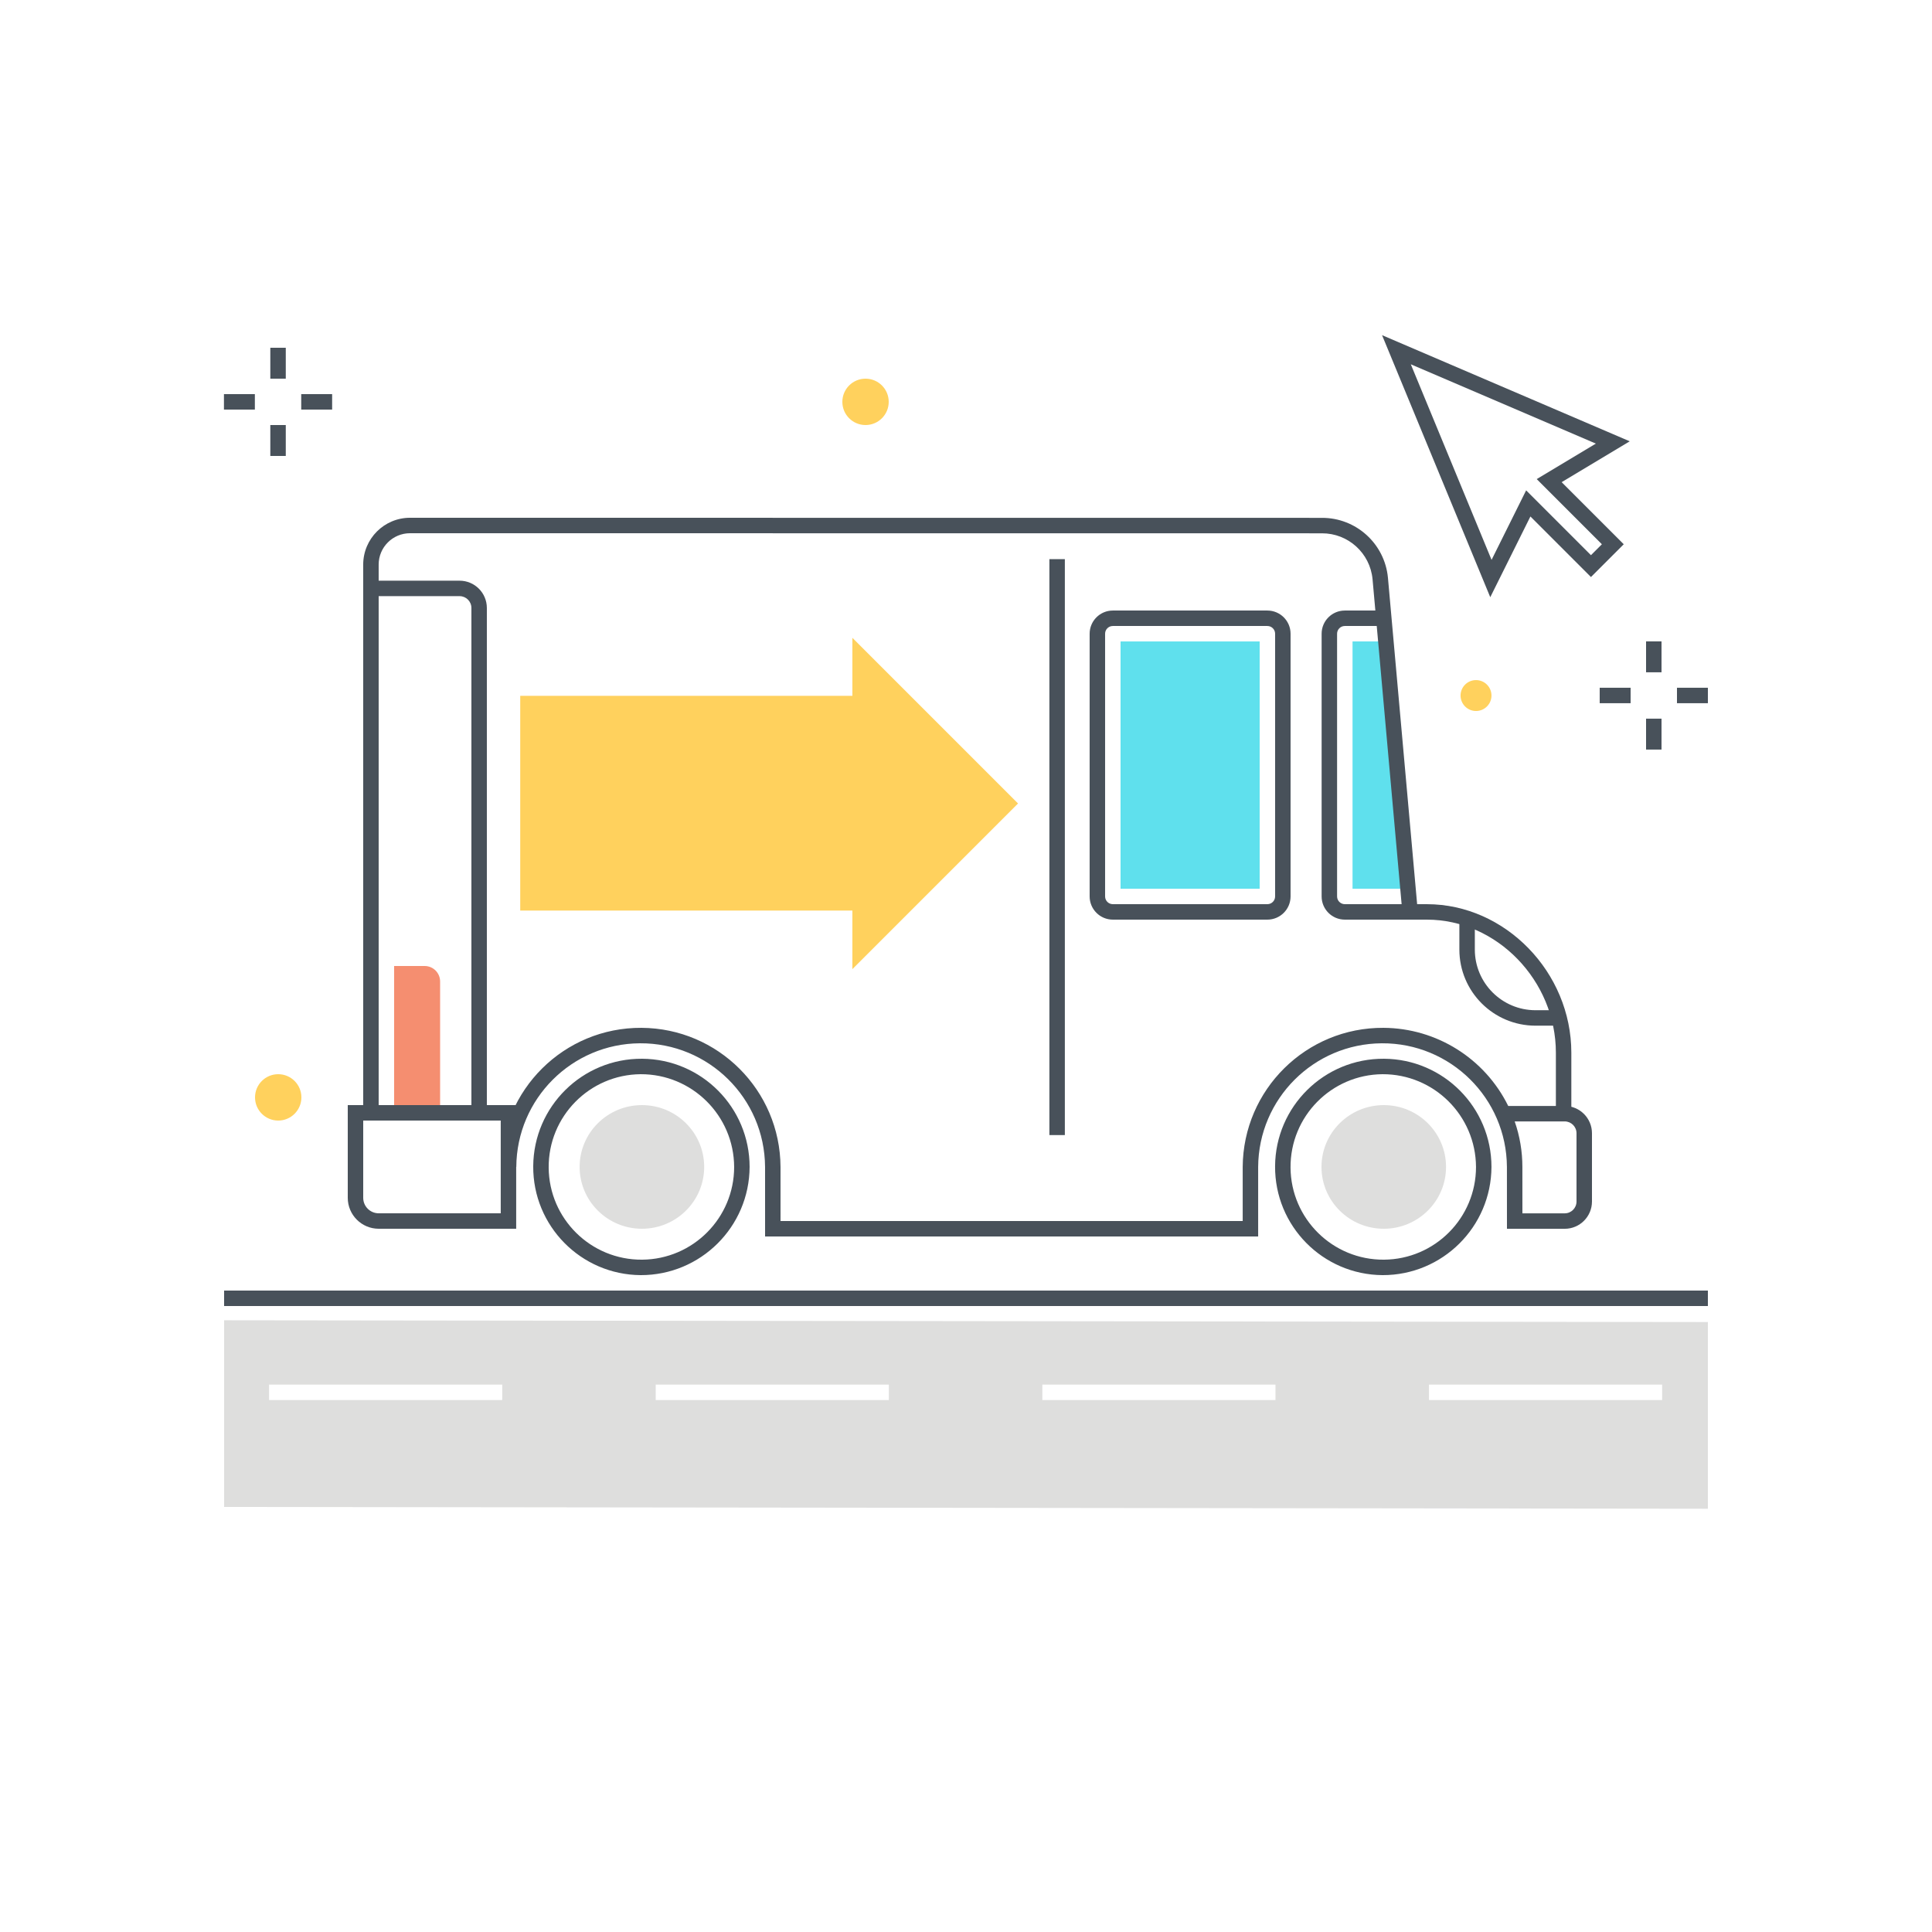 <svg xmlns="http://www.w3.org/2000/svg" width="250" height="250" viewBox="0 0 250 250">
  <g fill="none" fill-rule="evenodd">
    <path fill="#F58E70" d="M56.95,143.999 L56.95,127 C56.95,125.895 56.055,125 54.95,125 L51,125 L51,143.999 L56.95,143.999"/>
    <polyline fill="#5FE0ED" points="179.796 83.003 175.017 83.003 175.017 115 182.194 115 179.796 83.003"/>
    <polygon fill="#48515A" points="28.999 168.999 220.999 168.999 220.999 166.999 28.999 166.999"/>
    <path fill="#48515A" d="M203.33,144.111 L201.33,144.111 L201.33,136.224 C201.33,126.888 193.689,119.001 184.645,119.001 L181.548,119.001 L177.606,74.935 C177.282,71.566 174.445,68.999 171.06,69.01 L53.052,68.999 C50.815,69.002 49.002,70.815 48.999,73.052 L48.999,144.081 L46.999,144.081 L46.999,73.052 C47.003,69.711 49.711,67.003 53.052,66.999 L171.06,67.01 C175.478,66.996 179.179,70.351 179.598,74.749 L183.377,117.001 L184.645,117.001 C194.773,117.001 203.33,125.804 203.33,136.224 L203.33,144.111"/>
    <path fill="#48515A" d="M178.9,139.001 C172.272,139.053 166.942,144.468 166.995,151.095 C167.047,157.723 172.462,163.053 179.09,163.001 C185.68,162.948 190.995,157.591 190.995,151.001 C190.961,144.35 185.55,138.982 178.9,139.001 Z M178.9,165.001 C171.168,164.948 164.942,158.638 164.995,150.906 C165.047,143.174 171.358,136.948 179.09,137.001 C186.785,137.053 192.995,143.305 192.995,151.001 C192.96,158.755 186.654,165.018 178.9,165.001 Z"/>
    <path fill="#DEDEDD" d="M179.059,143 C183.509,143 187.117,146.582 187.117,151 C187.117,155.418 183.509,159 179.059,159 C174.608,159 171,155.418 171,151 C171,146.582 174.608,143 179.059,143"/>
    <path fill="#48515A" d="M201.211 132.722L198.684 132.722C193.251 132.715 188.848 128.313 188.842 122.879L188.842 118.826 190.842 118.826 190.842 122.878C190.847 127.208 194.355 130.716 198.684 130.722L201.211 130.722 201.211 132.722M62.999 144.142L61 144.142 61 78.667C60.999 77.825 60.316 77.142 59.473 77.141L47.633 77.141 47.633 75.141 59.473 75.141C61.42 75.143 62.997 76.721 62.999 78.667L62.999 144.142"/>
    <polyline fill="#FFD15D" points="131.735 103.97 110.299 82.533 110.299 90.037 67.317 90.037 67.317 117.829 110.299 117.829 110.299 125.406 131.735 103.97"/>
    <polygon fill="#48515A" points="135.791 146.878 137.791 146.878 137.791 72.353 135.791 72.353"/>
    <path fill="#48515A" d="M82.904,139.001 C76.277,139.053 70.947,144.468 70.999,151.095 C71.051,157.723 76.467,163.053 83.094,163.001 C89.684,162.948 94.999,157.591 94.999,151.001 C94.966,144.35 89.555,138.982 82.904,139.001 Z M82.904,165.001 C75.172,164.948 68.947,158.638 68.999,150.906 C69.052,143.174 75.362,136.948 83.094,137.001 C90.789,137.053 96.999,143.305 96.999,151.001 C96.964,158.755 90.659,165.018 82.904,165.001 Z"/>
    <path fill="#DEDEDD" d="M83.063,143 C87.514,143 91.121,146.582 91.121,151 C91.121,155.418 87.514,159 83.063,159 C78.612,159 75.004,155.418 75.004,151 C75.004,146.582 78.612,143 83.063,143"/>
    <path fill="#48515A" d="M143.999,81.003 C143.447,81.004 143,81.451 142.999,82.003 L142.999,116 C143,116.552 143.447,116.999 143.999,117 L163.999,117 C164.551,116.999 164.999,116.552 164.999,116 L164.999,82.003 C164.999,81.451 164.551,81.004 163.999,81.003 L143.999,81.003 Z M163.999,119 L143.999,119 C142.343,118.998 141.001,117.656 140.999,116 L140.999,82.003 C141.001,80.347 142.343,79.005 143.999,79.003 L163.999,79.003 C165.656,79.005 166.998,80.347 166.999,82.003 L166.999,116 C166.998,117.656 165.656,118.998 163.999,119 Z"/>
    <polygon fill="#5FE0ED" points="144.999 114.999 162.999 114.999 162.999 83.003 144.999 83.003"/>
    <path fill="#48515A" d="M183.011,119 L174.018,119 C172.361,118.998 171.019,117.656 171.018,116 L171.018,82.003 C171.019,80.347 172.361,79.005 174.018,79.003 L179.008,79.003 L179.008,81.003 L174.018,81.003 C173.466,81.004 173.018,81.451 173.018,82.003 L173.018,116 C173.018,116.552 173.466,116.999 174.018,117 L183.011,117 L183.011,119"/>
    <polygon fill="#48515A" points="34.979 49 36.979 49 36.979 45 34.979 45"/>
    <polygon fill="#48515A" points="34.979 59 36.979 59 36.979 55 34.979 55"/>
    <polygon fill="#48515A" points="38.978 53 42.978 53 42.978 51 38.978 51"/>
    <polygon fill="#48515A" points="28.979 53 32.979 53 32.979 51 28.979 51"/>
    <polygon fill="#48515A" points="213 86.994 215 86.994 215 82.994 213 82.994"/>
    <polygon fill="#48515A" points="213 96.994 215 96.994 215 92.994 213 92.994"/>
    <polygon fill="#48515A" points="217 90.994 221 90.994 221 88.994 217 88.994"/>
    <polygon fill="#48515A" points="207 90.994 211 90.994 211 88.994 207 88.994"/>
    <path fill="#DEDEDD" d="M184.908,181.166 L215.078,181.166 L215.078,179.166 L184.908,179.166 L184.908,181.166 Z M134.878,181.166 L165.048,181.166 L165.048,179.166 L134.878,179.166 L134.878,181.166 Z M84.848,181.166 L115.018,181.166 L115.018,179.166 L84.848,179.166 L84.848,181.166 Z M34.818,181.166 L64.988,181.166 L64.988,179.166 L34.818,179.166 L34.818,181.166 Z M28.999,170.842 L28.999,195 L220.999,195.231 L220.999,171.072 L28.999,170.842 Z"/>
    <path fill="#FFD15D" d="M190.996 88.003C192.101 88.003 192.996 88.898 192.996 90.003 192.996 91.108 192.101 92.003 190.996 92.003 189.892 92.003 188.996 91.108 188.996 90.003 188.996 88.898 189.892 88.003 190.996 88.003M36 139C37.657 139 39 140.343 39 142 39 143.657 37.657 145 36 145 34.343 145 33 143.657 33 142 33 140.343 34.343 139 36 139M112 49C113.657 49 115 50.343 115 52 115 53.657 113.657 55 112 55 110.343 55 109 53.657 109 52 109 50.343 110.343 49 112 49"/>
    <path fill="#48515A" d="M196.999,157.005 L202.474,157.005 C203.316,157.005 203.999,156.322 204,155.479 L204,146.638 C203.999,145.795 203.316,145.112 202.474,145.111 L196,145.111 C196.661,147.005 196.997,148.995 196.995,151.001 L196.999,157.005 Z M162.805,160 L99.001,160 L98.999,151.001 C98.947,142.111 91.697,134.948 82.808,135.001 C73.994,135.054 66.862,142.186 66.809,151.001 L64.809,151.001 C64.862,141.007 73.007,132.948 83,133.001 C92.919,133.054 100.947,141.082 100.999,151.001 L101,158 L160.805,158 L160.805,151.001 C160.866,140.998 169.024,132.94 179.026,133.001 C185.885,133.043 192.133,136.957 195.163,143.111 L202.474,143.111 C204.42,143.114 205.998,144.691 206,146.638 L206,155.479 C205.998,157.426 204.42,159.003 202.474,159.005 L195,159.005 L194.995,151.001 C194.942,142.112 187.693,134.949 178.804,135.002 C169.99,135.054 162.857,142.186 162.805,151.001 L162.805,160 Z"/>
    <path fill="#48515A" d="M47 145.001L47 155C47.002 156.104 47.896 156.999 49.001 157L64.794 157 64.794 145.001 47 145.001zM66.794 159L49.001 159C46.792 158.997 45.003 157.208 45 155L45 143.001 66.794 143.001 66.794 159zM182.557 47.139L193.008 72.448 197.481 63.453 205.868 71.84 207.283 70.426 198.852 61.995 206.505 57.403 182.557 47.139zM192.839 77.279L178.836 43.369 210.888 57.105 202.077 62.392 210.111 70.426 205.868 74.668 198.034 66.833 192.839 77.279z"/>
  </g>
</svg>
